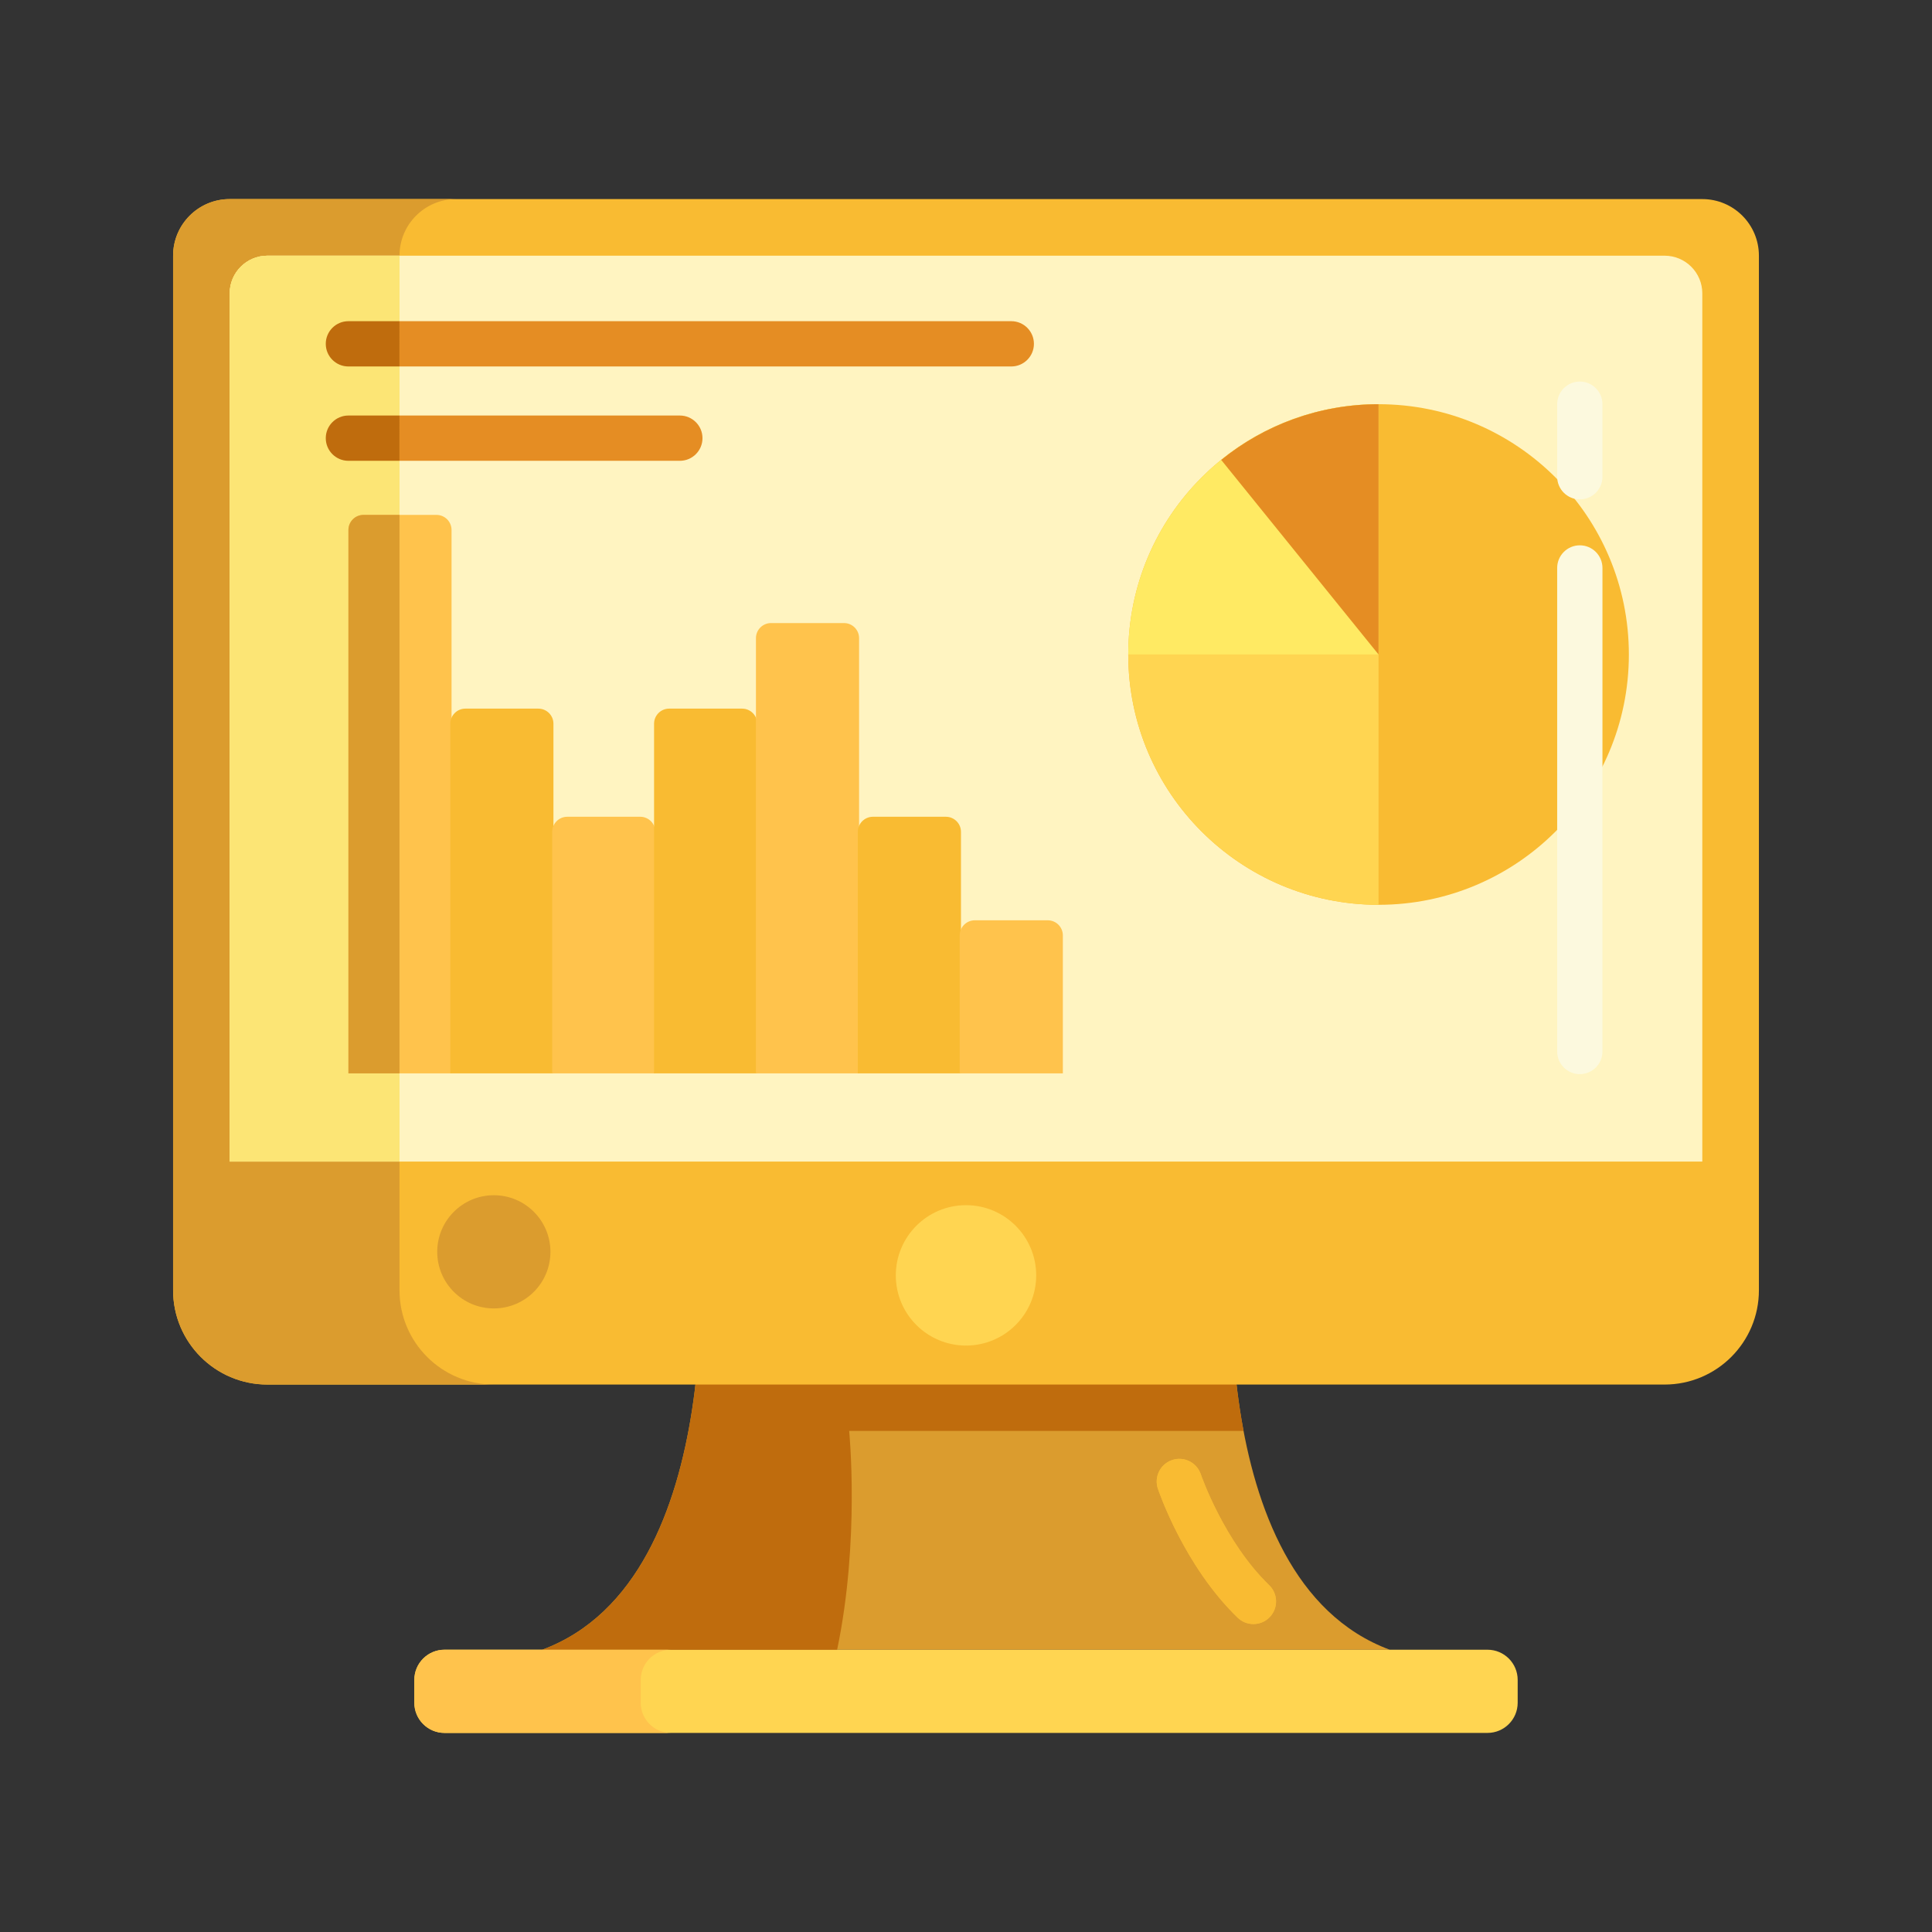 <?xml version="1.0" encoding="utf-8"?>
<!-- Generator: Adobe Illustrator 22.1.0, SVG Export Plug-In . SVG Version: 6.00 Build 0)  -->
<svg xmlns="http://www.w3.org/2000/svg" xmlns:xlink="http://www.w3.org/1999/xlink" version="1.1" id="Layer_1" x="0px" y="0px" viewBox="0 0 512 512" style="enable-background:new 0 0 512 512;" xml:space="preserve" width="512" height="512">
<rect x="0" y="0" width="512" height="512" fill="#333333" stroke="none"/>
<style type="text/css">
	.st0{fill:#FFA730;}
	.st1{fill:#E58D23;}
	.st2{fill:#BF6C0D;}
	.st3{fill:#A56021;}
	.st4{fill:#FFD551;}
	.st5{fill:#FFF4C1;}
	.st6{fill:#FFC34C;}
	.st7{fill:#FFEA63;}
	.st8{fill:#FCE575;}
	.st9{fill:#FFB74B;}
	.st10{fill:#8C4C17;}
	.st11{fill:#F9BB32;}
	.st12{fill:#FF4B34;}
	.st13{fill:#FF9079;}
	.st14{fill:#FFDF74;}
	.st15{fill:#FF624B;}
	.st16{fill:#CCC033;}
	.st17{fill:#EACF32;}
	.st18{fill:#FFEACF;}
	.st19{fill:#99AF17;}
	.st20{fill:#FFD59A;}
	.st21{fill:#FCDA4F;}
	.st22{fill:#FCF9DE;}
	.st23{fill:#DB9C2E;}
</style>
<g>
	<g>
		<g>
			<path class="st23" d="M143.701,437.194h224.597c-50.753-18.831-41.337-112.988-41.337-112.988H185.038h141.924H185.038     C185.038,324.206,194.454,418.362,143.701,437.194h224.597H143.701z"/>
		</g>
	</g>
	<g>
		<g>
			<path class="st4" d="M394.201,459.24H117.799c-4.418,0-8-3.582-8-8v-6.046c0-4.418,3.582-8,8-8h276.401c4.418,0,8,3.582,8,8     v6.046C402.201,455.658,398.619,459.24,394.201,459.24z"/>
		</g>
	</g>
	<g>
		<g>
			<path class="st2" d="M225.038,379.206h104.518c-5.292-27.984-2.594-55-2.594-55H185.038c0,0,9.416,94.156-41.337,112.988h78.146     C227.93,408.178,225.038,379.206,225.038,379.206z"/>
		</g>
	</g>
	<g>
		<g>
			<path class="st6" d="M169.799,451.24v-6.046c0-4.418,3.582-8,8-8h-60c-4.418,0-8,3.582-8,8v6.046c0,4.418,3.582,8,8,8h60     C173.381,459.24,169.799,455.658,169.799,451.24z"/>
		</g>
	</g>
	<g>
		<g>
			<path class="st11" d="M451.129,52.76H60.871c-8.284,0-15,6.716-15,15v241.289v13.779v19.093c0,13.807,11.193,25,25,25h370.259     c13.807,0,25-11.193,25-25v-19.093v-13.779V67.76C466.129,59.476,459.414,52.76,451.129,52.76z"/>
		</g>
	</g>
	<g>
		<g>
			<path class="st23" d="M105.871,341.921v-19.093v-13.779V67.76c0-8.284,6.716-15,15-15h-60c-8.284,0-15,6.716-15,15v241.289     v13.779v19.093c0,13.807,11.193,25,25,25h60C117.063,366.921,105.871,355.728,105.871,341.921z"/>
		</g>
	</g>
	<g>
		<g>
			<path class="st5" d="M60.87,307.828V77.76c0-5.523,4.477-10,10-10h370.26c5.523,0,10,4.477,10,10v230.068H60.87z"/>
		</g>
	</g>
	<g>
		<g>
			<path class="st8" d="M70.87,67.76c-5.523,0-10,4.477-10,10v230.068h45V67.76H70.87z"/>
		</g>
	</g>
	<g>
		<g>
			<circle class="st4" cx="256" cy="337.985" r="18.602"/>
		</g>
	</g>
	<g>
		<g>
			<circle class="st11" cx="365.333" cy="173.451" r="66.333"/>
		</g>
	</g>
	<g>
		<g>
			<path class="st4" d="M299,173.451c0,36.635,29.698,66.333,66.333,66.333v-66.333H299z"/>
		</g>
	</g>
	<g>
		<g>
			<path class="st7" d="M365.333,107.118c-36.635,0-66.333,29.698-66.333,66.333h66.333V107.118z"/>
		</g>
	</g>
	<g>
		<g>
			<path class="st1" d="M323.631,121.879l41.703,51.573v-66.333C349.53,107.118,335.026,112.653,323.631,121.879z"/>
		</g>
	</g>
	<g>
		<g>
			<g>
				<path class="st1" d="M268,97.118H92.333c-3.313,0-6-2.686-6-6s2.687-6,6-6H268c3.313,0,6,2.686,6,6S271.313,97.118,268,97.118z"/>
			</g>
		</g>
	</g>
	<g>
		<g>
			<g>
				<path class="st1" d="M180.167,122.118H92.333c-3.313,0-6-2.686-6-6s2.687-6,6-6h87.834c3.313,0,6,2.686,6,6      S183.48,122.118,180.167,122.118z"/>
			</g>
		</g>
	</g>
	<g>
		<g>
			<path class="st8" d="M70.87,67.76c-5.523,0-10,4.477-10,10v230.068h45V67.76H70.87z"/>
		</g>
	</g>
	<g>
		<g>
			<path class="st2" d="M105.871,110.118H92.333c-3.313,0-6,2.686-6,6s2.687,6,6,6h13.538V110.118z"/>
		</g>
	</g>
	<g>
		<g>
			<path class="st2" d="M105.871,85.118H92.333c-3.313,0-6,2.686-6,6s2.687,6,6,6h13.538V85.118z"/>
		</g>
	</g>
	<g>
		<g>
			<path class="st6" d="M119.667,284.451H92.333v-144c0-2.209,1.791-4,4-4h19.333c2.209,0,4,1.791,4,4V284.451z"/>
		</g>
	</g>
	<g>
		<g>
			<path class="st11" d="M146.667,284.451h-27.333v-92.657c0-2.209,1.791-4,4-4h19.333c2.209,0,4,1.791,4,4V284.451z"/>
		</g>
	</g>
	<g>
		<g>
			<path class="st6" d="M173.667,284.451h-27.333v-64c0-2.209,1.791-4,4-4h19.333c2.209,0,4,1.791,4,4V284.451z"/>
		</g>
	</g>
	<g>
		<g>
			<path class="st11" d="M200.667,284.451h-27.333v-92.657c0-2.209,1.791-4,4-4h19.333c2.209,0,4,1.791,4,4V284.451z"/>
		</g>
	</g>
	<g>
		<g>
			<path class="st6" d="M227.667,284.451h-27.333V169.118c0-2.209,1.791-4,4-4h19.333c2.209,0,4,1.791,4,4V284.451z"/>
		</g>
	</g>
	<g>
		<g>
			<path class="st11" d="M254.667,284.451h-27.333v-64c0-2.209,1.791-4,4-4h19.333c2.209,0,4,1.791,4,4V284.451z"/>
		</g>
	</g>
	<g>
		<g>
			<path class="st6" d="M281.667,284.451h-27.333V247.89c0-2.209,1.791-4,4-4h19.333c2.209,0,4,1.791,4,4V284.451z"/>
		</g>
	</g>
	<g>
		<g>
			<path class="st23" d="M105.871,136.451h-9.537c-2.209,0-4,1.791-4,4v144h13.537V136.451z"/>
		</g>
	</g>
	<g>
		<g>
			<circle class="st23" cx="130.871" cy="331.747" r="15"/>
		</g>
	</g>
	<g>
		<g>
			<path class="st22" d="M418.667,132.342c-3.313,0-6-2.687-6-6v-19.224c0-3.313,2.687-6,6-6s6,2.687,6,6v19.224     C424.667,129.655,421.98,132.342,418.667,132.342z"/>
		</g>
	</g>
	<g>
		<g>
			<path class="st22" d="M418.667,284.654c-3.313,0-6-2.687-6-6v-128.14c0-3.313,2.687-6,6-6s6,2.687,6,6v128.14     C424.667,281.968,421.98,284.654,418.667,284.654z"/>
		</g>
	</g>
	<g>
		<g>
			<path class="st11" d="M332.166,430.392c-1.501,0-3.004-0.56-4.169-1.686c-14.134-13.661-20.866-33.348-21.146-34.179     c-1.057-3.141,0.633-6.543,3.773-7.6c3.135-1.057,6.539,0.631,7.598,3.768c0.077,0.226,6.143,17.811,18.114,29.382     c2.383,2.303,2.447,6.102,0.145,8.484C335.304,429.779,333.736,430.392,332.166,430.392z"/>
		</g>
	</g>
	<g>
		<g>
			<path class="st11" d="M332.166,430.392c-1.501,0-3.004-0.56-4.169-1.686c-14.134-13.661-20.866-33.348-21.146-34.179     c-1.057-3.141,0.633-6.543,3.773-7.6c3.135-1.057,6.539,0.631,7.598,3.768c0.077,0.226,6.143,17.811,18.114,29.382     c2.383,2.303,2.447,6.102,0.145,8.484C335.304,429.779,333.736,430.392,332.166,430.392z"/>
		</g>
	</g>
</g>
</svg>
